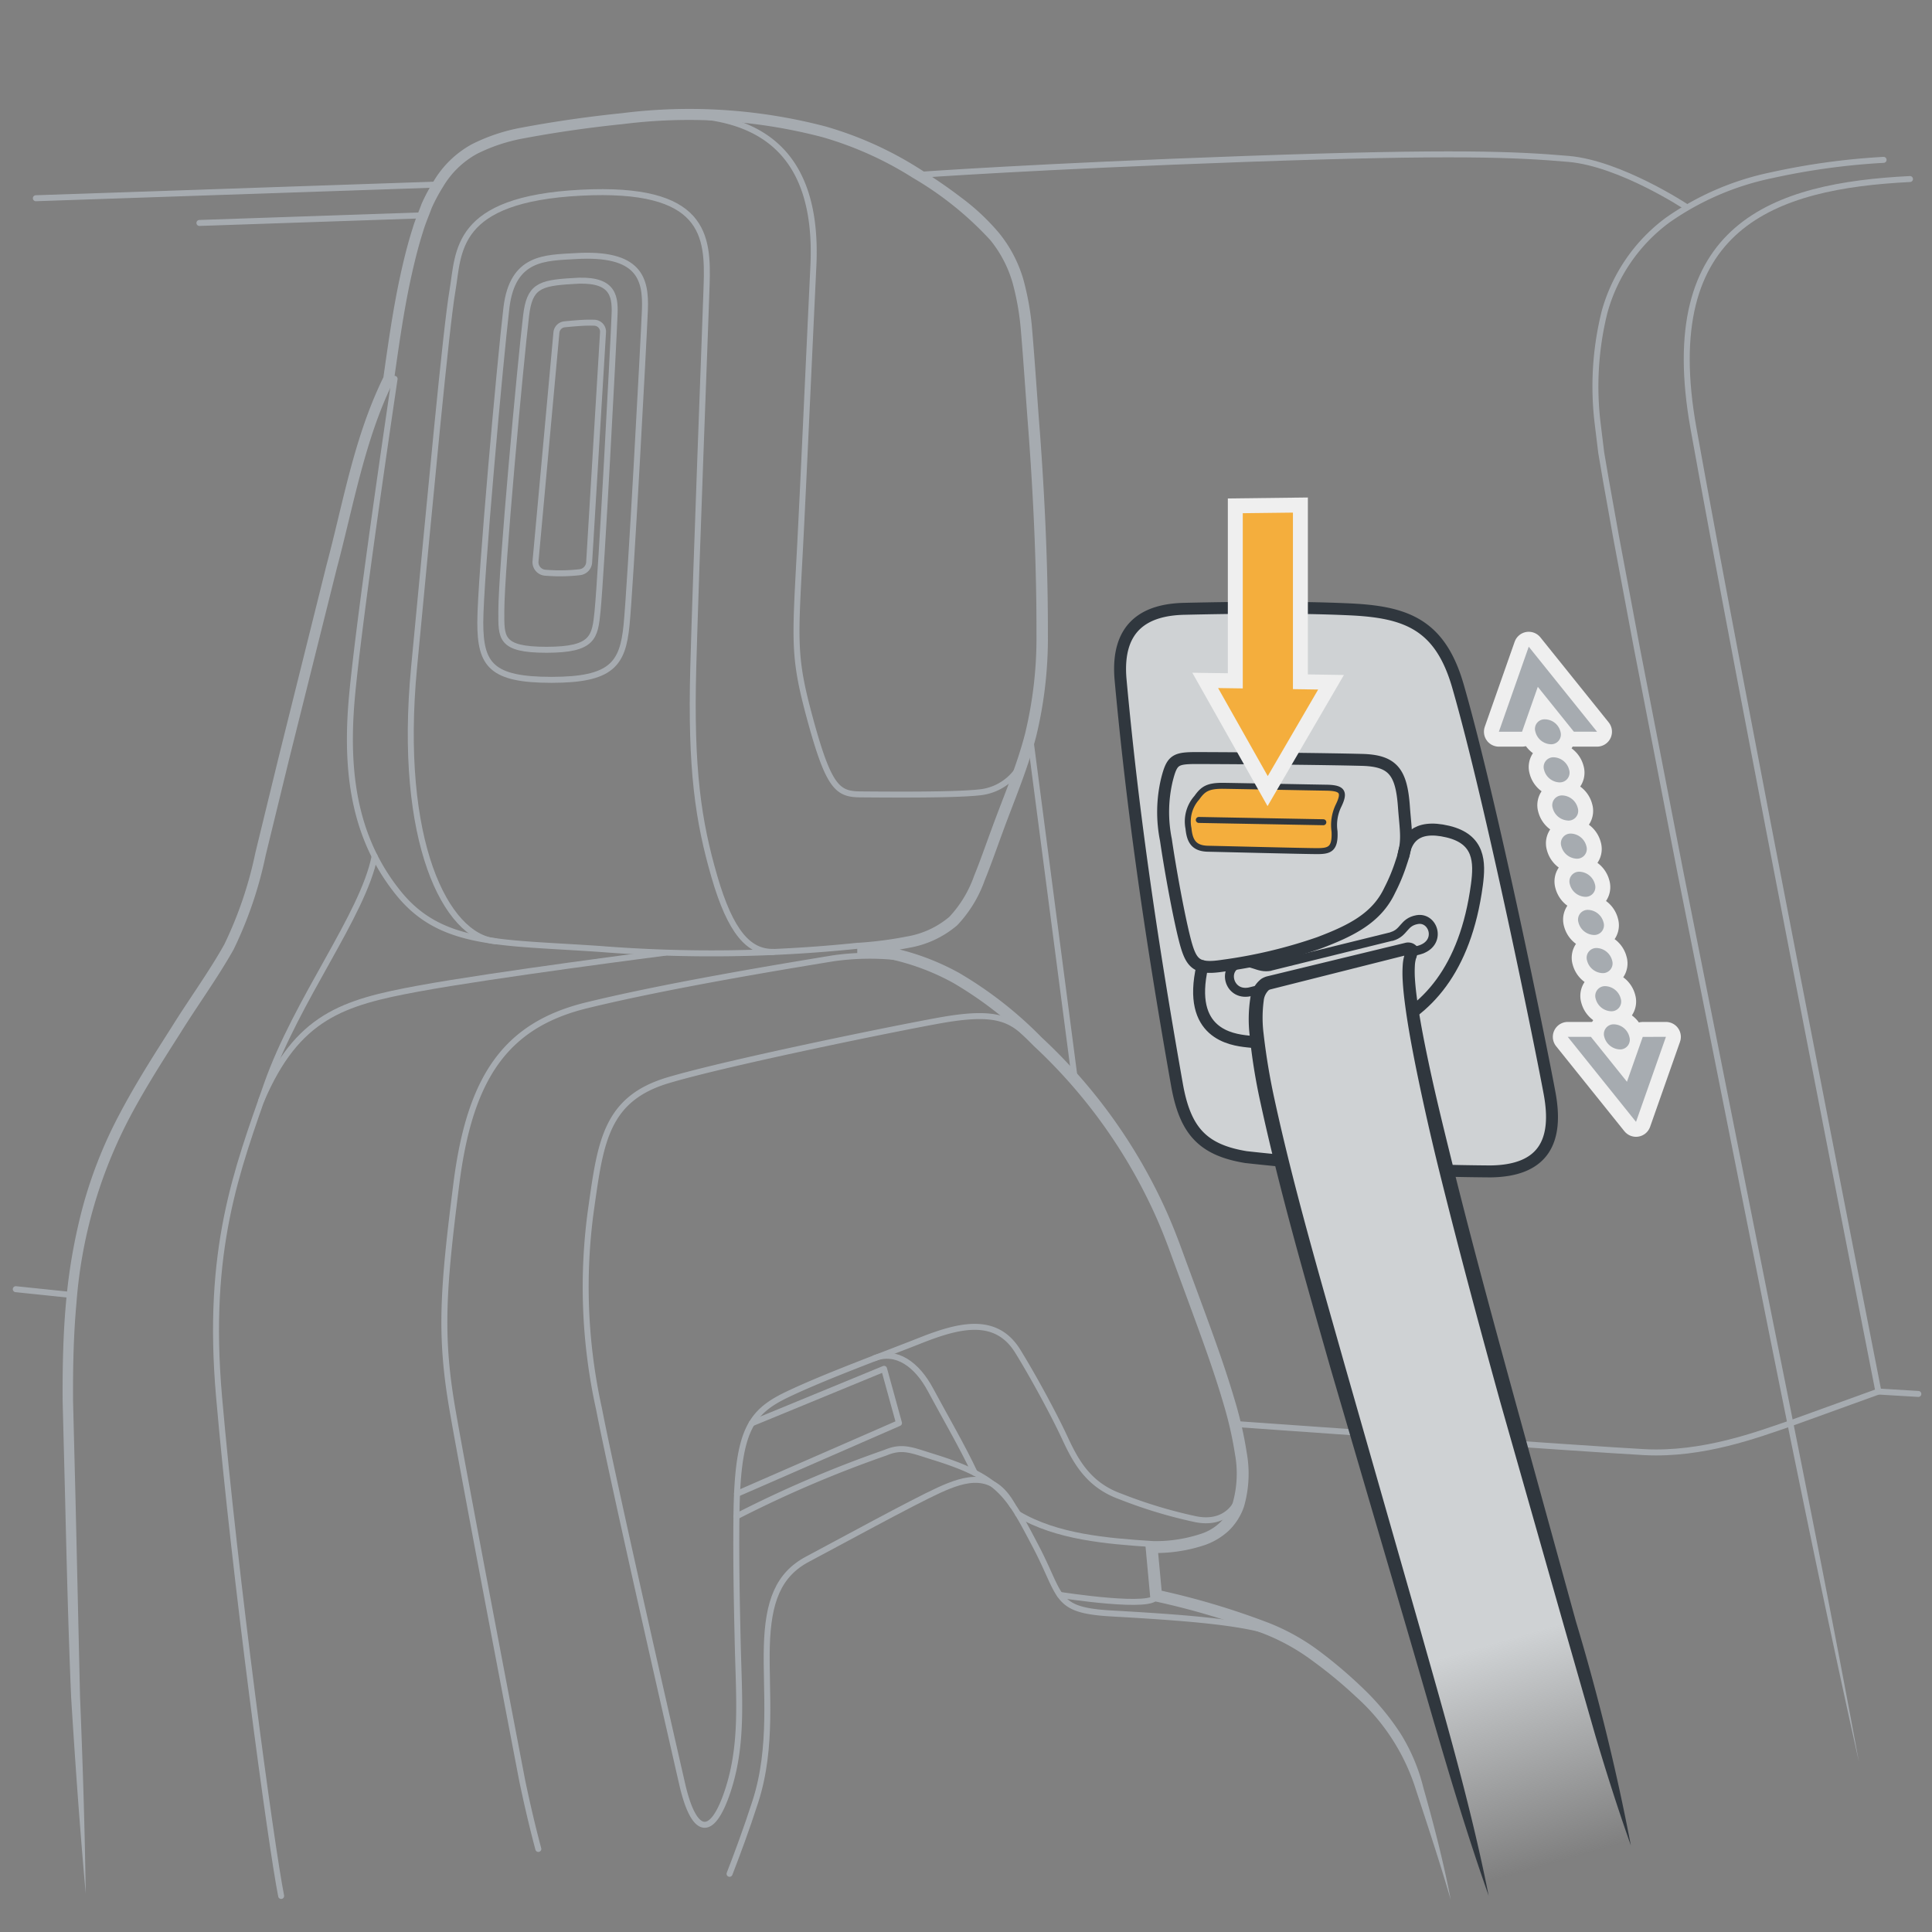 <svg xmlns="http://www.w3.org/2000/svg" xmlns:xlink="http://www.w3.org/1999/xlink" width="161.749" height="161.749" viewBox="0 0 161.749 161.749"><rect x="0" y="0" width="161.749" height="161.749" fill="#808080" stroke="none"/><defs><linearGradient id="linear-gradient" x1="131.968" y1="155.457" x2="126.647" y2="137.056" gradientUnits="userSpaceOnUse"><stop offset="0" stop-color="#cfd2d4" stop-opacity="0"/><stop offset="1" stop-color="#cfd2d4"/></linearGradient></defs><g id="illustration"><path d="M121.458,159.049c-.9-3.08-1.9-6.121-2.9-9.161a17.429,17.429,0,0,0-5.022-7.825,37.463,37.463,0,0,0-3.657-3.022,17.455,17.455,0,0,0-4.079-2.267,62.752,62.752,0,0,0-9.13-2.711l-.349-.083-.033-.356-.375-4.062-.05-.542h.544a12.087,12.087,0,0,0,4.1-.594,4.168,4.168,0,0,0,2.7-2.612,9.04,9.04,0,0,0,.188-4.063,31.045,31.045,0,0,0-.944-4.157c-.8-2.752-1.8-5.462-2.795-8.176l-1.5-4.074c-.489-1.363-1-2.683-1.607-3.984A44.131,44.131,0,0,0,86.533,87.554,32.088,32.088,0,0,0,79.822,82.3a19.69,19.69,0,0,0-8.052-2.4l0-.963a31.462,31.462,0,0,0,4.136-.529,7.431,7.431,0,0,0,3.573-1.648,9.749,9.749,0,0,0,2.072-3.427c.526-1.29.986-2.628,1.479-3.958.975-2.675,2.1-5.261,2.791-7.959a34.018,34.018,0,0,0,.954-8.3c.011-5.626-.248-11.288-.664-16.915-.22-2.812-.4-5.66-.635-8.452a21.871,21.871,0,0,0-.706-4.086A10.063,10.063,0,0,0,82.9,20.091a27.915,27.915,0,0,0-6.47-5.2,29.207,29.207,0,0,0-7.594-3.414,44.107,44.107,0,0,0-16.657-1.091c-2.791.284-5.6.684-8.351,1.2a14.465,14.465,0,0,0-3.88,1.287A7.485,7.485,0,0,0,37.1,15.626a14.258,14.258,0,0,0-.963,1.8c-.235.652-.518,1.281-.714,1.95-.425,1.326-.754,2.689-1.053,4.06-.59,2.746-.979,5.544-1.378,8.337l-.011.074-.046.093c-2.384,4.808-3.327,10.35-4.736,15.639L24.2,63.588l-1.958,8.02A33.583,33.583,0,0,1,19.554,79.5c-1.382,2.449-3,4.649-4.449,6.984-1.477,2.319-2.955,4.629-4.23,7.038A39.671,39.671,0,0,0,6.4,109.1c-.248,2.719-.3,5.457-.283,8.2l.206,8.242L6.7,142.029c.225,5.5.4,10.994.476,16.5-.493-5.482-.881-10.97-1.222-16.46-.234-5.5-.367-11-.5-16.5l-.209-8.254c-.015-2.761.032-5.528.283-8.289a47.077,47.077,0,0,1,1.457-8.189,37.454,37.454,0,0,1,3.108-7.726c1.3-2.454,2.789-4.783,4.264-7.1,1.452-2.337,3.1-4.586,4.415-6.931a32.836,32.836,0,0,0,2.607-7.684l1.952-8.011,3.989-16.017c1.423-5.306,2.306-10.771,4.824-15.874l-.056.168c.4-2.808.789-5.619,1.386-8.407.3-1.392.638-2.782,1.076-4.151.2-.689.5-1.355.744-2.033a15.3,15.3,0,0,1,1.032-1.935,8.411,8.411,0,0,1,3.186-3.064,15.289,15.289,0,0,1,4.139-1.384c2.814-.528,5.608-.925,8.445-1.216A45,45,0,0,1,69.1,10.583,30.12,30.12,0,0,1,76.935,14.1c1.206.765,2.387,1.555,3.527,2.431A18.744,18.744,0,0,1,83.634,19.5a11.035,11.035,0,0,1,2.042,3.894,22.737,22.737,0,0,1,.741,4.262c.244,2.845.418,5.645.641,8.474.419,5.656.682,11.307.673,17a34.921,34.921,0,0,1-.982,8.522c-.718,2.79-1.857,5.414-2.815,8.052-.49,1.323-.95,2.662-1.491,3.992a10.62,10.62,0,0,1-2.3,3.765,8.362,8.362,0,0,1-4.024,1.887,32.1,32.1,0,0,1-4.274.55l0-.963A20.642,20.642,0,0,1,80.29,81.45a33,33,0,0,1,6.915,5.4,45.118,45.118,0,0,1,10.239,14.1c.615,1.322,1.151,2.7,1.639,4.058l1.5,4.07c1,2.717,2,5.438,2.819,8.24a32.053,32.053,0,0,1,.976,4.3,9.957,9.957,0,0,1-.232,4.523,5.072,5.072,0,0,1-1.275,2.01,5.7,5.7,0,0,1-2.017,1.207,13.028,13.028,0,0,1-4.443.658l.5-.542.377,4.062L96.9,133.1a63.577,63.577,0,0,1,9.283,2.756,18.114,18.114,0,0,1,4.3,2.4,38.71,38.71,0,0,1,3.7,3.159,21.091,21.091,0,0,1,3.111,3.781,15.643,15.643,0,0,1,1.882,4.513C120.052,152.783,120.852,155.9,121.458,159.049Z" style="fill:#a6abb0"/><path d="M85.232,126.756c3.231,1.929,7.471,2.264,11.175,2.51" style="fill:none;stroke:#a6abb0;stroke-linecap:round;stroke-linejoin:round;stroke-width:0.5px"/><path d="M73.215,113.708c1.85-.713,3.557.536,4.685,2.643,1.16,2.164,2.652,4.719,3.7,6.951" style="fill:none;stroke:#a6abb0;stroke-linecap:round;stroke-linejoin:round;stroke-width:0.5px"/><path d="M61.651,126.958a97.859,97.859,0,0,1,12.488-5.341c1.429-.6,2.2-.2,4.062.376,5.567,1.73,6.245,3.16,8.5,7.448s1.517,5.369,6.395,5.642c7.856.441,11.922.86,14.539,1.983" style="fill:none;stroke:#a6abb0;stroke-linecap:round;stroke-linejoin:round;stroke-width:0.5px"/><path d="M96.783,133.579c.106,1.23-8.049-.053-8.049-.053" style="fill:none;stroke:#a6abb0;stroke-linecap:round;stroke-linejoin:round;stroke-width:0.5px"/><polyline points="61.7 125.065 75.265 119.141 74.014 114.599 62.933 119.162" style="fill:none;stroke:#a6abb0;stroke-linecap:round;stroke-linejoin:round;stroke-width:0.5px"/><path d="M71.807,79.18a118.227,118.227,0,0,1-21.559.269c-8.393-.582-13.3-.249-16.869-4.653s-4.4-9.64-3.988-15.54,3.645-27.54,3.645-27.54" style="fill:none;stroke:#a6abb0;stroke-linecap:round;stroke-linejoin:round;stroke-width:0.5px"/><path d="M31.364,71.691c-.976,4.933-6.544,12-9.037,19.142s-5.069,13.712-3.988,26.093c1.313,15.058,4.36,37.623,5.2,41.806" style="fill:none;stroke:#a6abb0;stroke-linecap:round;stroke-linejoin:round;stroke-width:0.5px"/><path d="M21.867,92.147c3.016-7.068,6.838-8.216,13.153-9.38s20.627-3,20.627-3" style="fill:none;stroke:#a6abb0;stroke-linecap:round;stroke-linejoin:round;stroke-width:0.5px"/><line x1="86.24" y1="61.706" x2="89.989" y2="90.405" style="fill:none;stroke:#a6abb0;stroke-linecap:round;stroke-linejoin:round;stroke-width:0.5px"/><path d="M155.634,147.524c-2.754-12.378-5.3-24.8-7.786-37.231l-7.427-37.3L136.8,54.319l-1.753-9.348-.837-4.682-.4-2.347-.289-2.374a26,26,0,0,1,.576-9.527,14.534,14.534,0,0,1,5.378-7.819,23.591,23.591,0,0,1,8.753-3.788,58.675,58.675,0,0,1,9.45-1.3.25.25,0,1,1,.033.5h0a57.964,57.964,0,0,0-9.366,1.287,23.092,23.092,0,0,0-8.568,3.7,14.021,14.021,0,0,0-5.2,7.558,25.515,25.515,0,0,0-.56,9.338l.286,2.345.4,2.341.837,4.677,1.752,9.344,3.625,18.668,7.427,37.3C150.849,122.621,153.33,135.054,155.634,147.524Z" style="fill:#a6abb0"/><path d="M159.905,14.989c-11.4.568-21.175,3.865-18.125,20.875,3.867,21.561,14.253,74.387,15.483,80.638l3.344.2" style="fill:none;stroke:#a6abb0;stroke-linecap:round;stroke-linejoin:round;stroke-width:0.5px"/><line x1="149.887" y1="119.169" x2="157.263" y2="116.502" style="fill:none;stroke:#a6abb0;stroke-linecap:round;stroke-linejoin:round;stroke-width:0.5px"/><line x1="3" y1="16.596" x2="36.64" y2="15.451" style="fill:none;stroke:#a6abb0;stroke-linecap:round;stroke-linejoin:round;stroke-width:0.5px"/><line x1="16.695" y1="18.666" x2="35.395" y2="18.03" style="fill:none;stroke:#a6abb0;stroke-linecap:round;stroke-linejoin:round;stroke-width:0.5px"/><path d="M76.922,14.639s9.889-.713,27.464-1.336,22.561-.374,26.924,0S141.2,17.34,141.2,17.34" style="fill:none;stroke:#a6abb0;stroke-linecap:round;stroke-linejoin:round;stroke-width:0.5px"/><path d="M103.4,119.218s29.95,2.132,34.273,2.357c4.914.256,9.488-1.474,12.214-2.406" style="fill:none;stroke:#a6abb0;stroke-linecap:round;stroke-linejoin:round;stroke-width:0.5px"/><path d="M99.137,50.971c-3.16.073-5.737,1.4-5.318,5.969.953,10.385,2.408,20.819,4.716,33.862.675,3.817,2.107,5.468,5.769,6.07a197.873,197.873,0,0,0,20.467,1.2c4.615-.05,5.667-2.708,4.966-6.521-.689-3.749-4.859-24.347-7.675-34.112-1.486-5.152-4.319-6.2-9.03-6.421S102.61,50.891,99.137,50.971Z" style="fill:#cfd2d4;stroke:#30373e;stroke-linecap:round;stroke-linejoin:round"/><path d="M116.351,74.531c-1.092,2.332-3.236,3.386-5.907,4.4a41.148,41.148,0,0,1-8.052,1.918c-2.22.339-2.671-.112-3.2-2.182s-1.241-6.019-1.58-8.352a11.737,11.737,0,0,1,.075-5c.437-1.727.68-1.857,2.636-1.85,4.441.016,10.423.07,13.695.153,2.6.065,3.309,1.02,3.519,3.915.153,2.1.392,2.9-.21,4.629A15.148,15.148,0,0,1,116.351,74.531Z" style="fill:none;stroke:#30373e;stroke-linecap:round;stroke-linejoin:round"/><path d="M100.2,66.786a2.984,2.984,0,0,0-.7,2.565c.1,1,.4,1.681,1.631,1.706s8.114.2,9.142.2,1.53-.15,1.455-1.655a3.7,3.7,0,0,1,.351-2.182c.527-1.1.326-1.455-1.029-1.474-1.1-.015-7.26-.137-8.59-.156S100.722,66.047,100.2,66.786Z" style="fill:#f4ae3d;stroke:#30373e;stroke-linecap:round;stroke-linejoin:round;stroke-width:0.5px"/><path d="M117.5,71.6c.207-1.257.95-2.637,3.715-1.977,2.666.637,2.688,2.546,2.433,4.453-1.921,14.356-13.255,13.775-19.213,13.113-1.335-.148-5.076-.632-3.774-6.3" style="fill:none;stroke:#30373e;stroke-linecap:round;stroke-linejoin:round"/><path d="M118.78,79.55l-14,3.452c-1.862.531-2.5-1.873-1.074-2.326,1.129-.358,1.573.441,2.666.227.008,0,10.133-2.5,10.137-2.5,1.089-.31.963-1.2,2.136-1.412C120.04,76.743,120.755,79.014,118.78,79.55Z" style="fill:none;stroke:#30373e;stroke-linecap:round;stroke-linejoin:round;stroke-width:0.75px"/><path d="M136.539,154.505c-5.074-19.7-21.414-73.013-18.2-74.8a.512.512,0,0,0-.555-.282L106.208,82.3c-4.567,1.133,6.066,31.384,18.422,76.4" style="fill:url(#linear-gradient)"/><path d="M136.539,154.505c-1.084-3.046-2.055-6.115-2.974-9.2l-2.661-9.287-5.286-18.592c-1.719-6.211-3.391-12.436-4.952-18.7q-1.177-4.694-2.142-9.445c-.315-1.587-.615-3.177-.839-4.79-.112-.808-.21-1.618-.253-2.448a10.278,10.278,0,0,1,.008-1.276,3.543,3.543,0,0,1,.112-.69,1.291,1.291,0,0,1,.546-.808l-.206.658,0,0-10.487,2.643-.7.177-.349.088a.491.491,0,0,0-.147.07,1.421,1.421,0,0,0-.409.876,10.745,10.745,0,0,0-.018,2.7,54.484,54.484,0,0,0,.931,5.6c1.623,7.456,3.787,14.823,5.868,22.2L118.9,136.41c2.084,7.381,4.235,14.748,5.73,22.291-2.564-7.248-4.592-14.639-6.75-22l-6.467-22.08c-2.1-7.379-4.24-14.748-5.879-22.283a48.679,48.679,0,0,1-.921-5.746,11.709,11.709,0,0,1,.065-3.029,2.436,2.436,0,0,1,.906-1.6,1.7,1.7,0,0,1,.5-.224l.35-.084.7-.17,5.59-1.356,2.8-.678,1.4-.338.7-.17a.99.99,0,0,1,.693.058,1.083,1.083,0,0,1,.474.473l0,.007-.206.659c.056-.031-.034.052-.06.2a2.559,2.559,0,0,0-.071.5,9.226,9.226,0,0,0,.008,1.138c.05.778.155,1.567.273,2.353.238,1.575.555,3.148.886,4.716.666,3.139,1.452,6.257,2.221,9.38,1.559,6.241,3.255,12.452,4.956,18.662l5.131,18.629A188.484,188.484,0,0,1,136.539,154.505Z" style="fill:#30373e"/><polygon points="108.246 58.937 104.046 58.866 104.046 42.966 108.246 42.916 108.246 58.937" style="fill:none;stroke:#efefef;stroke-width:2.5px"/><polygon points="110.358 57.728 106.138 64.975 101.981 57.605 110.358 57.728" style="fill:none;stroke:#efefef;stroke-width:2.5px"/><polygon points="108.246 58.937 104.046 58.866 104.046 42.966 108.246 42.916 108.246 58.937" style="fill:#f4ae3d"/><polygon points="110.358 57.728 106.138 64.975 101.981 57.605 110.358 57.728" style="fill:#f4ae3d"/><line x1="6.042" y1="108.422" x2="1.321" y2="107.932" style="fill:none;stroke:#a6abb0;stroke-linecap:round;stroke-linejoin:round;stroke-width:0.5px"/><path d="M48.171,21.441c5.4-.326,5.922,1.919,5.82,4.516S52.78,49.1,52.454,52.354s-1.257,4.563-6.285,4.563-5.959-1.257-5.959-4.8,1.676-22.067,2.188-26.35S45.661,21.593,48.171,21.441Z" style="fill:none;stroke:#a6abb0;stroke-linecap:round;stroke-linejoin:round;stroke-width:0.5px"/><path d="M45.749,54.4c-3.925,0-3.777-1.034-3.777-3.241,0-3.426,1.585-20.649,2.074-24.737.287-2.4,1.067-2.733,3.832-2.888,3.319-.28,3.643,1.067,3.577,2.743-.1,2.635-1.11,21.72-1.428,24.906C49.811,53.345,49.678,54.4,45.749,54.4Z" style="fill:none;stroke:#a6abb0;stroke-linecap:round;stroke-linejoin:round;stroke-width:0.5px"/><path d="M46.9,48c-.456,0-.893-.024-1.252-.051a.886.886,0,0,1-.814-.963l1.75-19.145a.761.761,0,0,1,.679-.688c.405-.042.95-.092,1.448-.12.405-.025.762-.024,1.049-.014a.752.752,0,0,1,.726.8L49.324,47.079a.885.885,0,0,1-.785.826A14.844,14.844,0,0,1,46.9,48Z" style="fill:none;stroke:#a6abb0;stroke-linecap:round;stroke-linejoin:round;stroke-width:0.5px"/><path d="M86.531,87.119c-1.752-1.61-2.652-2.582-7.558-1.739-3.169.545-17.859,3.52-23.027,5.057s-5.656,5.1-6.425,10.545a47.26,47.26,0,0,0,.629,16.969c1.327,6.844,6.983,31.5,6.983,31.5.987,4.223,2.482,4.459,3.795.489s.931-7.821.828-12.655c-.056-2.6-.147-6.38-.1-10.322.075-7.147,1.128-8.726,4.288-10.231s7.9-3.235,11.134-4.514,6.3-2.041,8.125.9c1.265,2.042,3.011,5.254,3.919,7.209s1.955,3.981,4.679,4.959a39.92,39.92,0,0,0,6.215,1.885c2.58.566,4.019-1.141,4.019-3.492" style="fill:none;stroke:#a6abb0;stroke-linecap:round;stroke-linejoin:round;stroke-width:0.5px"/><path d="M75.077,80.131a21.808,21.808,0,0,0-5.319.1C65.69,80.9,55.946,82.494,49.1,84.17S39.326,90.3,38.208,99.1s-1.4,12.64-.349,18.785S43.725,149.1,43.725,149.1c.47,2.254.933,4.156,1.344,5.695" style="fill:none;stroke:#a6abb0;stroke-linecap:round;stroke-linejoin:round;stroke-width:0.5px"/><path d="M56.635,9.626c6.713,0,11.928,2.876,11.462,12.653s-.853,18.528-1.117,23.557c-.419,7.961-.581,9.124.838,14.339C69.4,66,70.143,66.49,72.054,66.507c5.215.047,8.567,0,10.1-.186A4.428,4.428,0,0,0,85.868,63" style="fill:none;stroke:#a6abb0;stroke-linecap:round;stroke-linejoin:round;stroke-width:0.5px"/><path d="M64.743,79.692c-2.048.045-3.583-1.639-4.933-6.295s-2-8.985-1.769-17.505.978-27.793,1.117-31.983-.1-8.312-10.521-7.776c-10.652.547-10.2,4.936-10.756,8.2s-1.815,16.9-3.212,31.518S37.353,78.431,41.486,78.8" style="fill:none;stroke:#a6abb0;stroke-linecap:round;stroke-linejoin:round;stroke-width:0.5px"/><path d="M84.775,126.052c-1.644-3-3.953-2.3-6.162-1.294s-8.535,4.468-11,5.773S64.305,134.1,64.2,137.81s.514,8.433-.953,13c-.74,2.3-1.553,4.488-2.168,6.068" style="fill:none;stroke:#a6abb0;stroke-linecap:round;stroke-linejoin:round;stroke-width:0.5px"/><line x1="100.365" y1="68.646" x2="110.792" y2="68.839" style="fill:none;stroke:#30373e;stroke-linecap:round;stroke-linejoin:round;stroke-width:0.5px"/></g><g id="arrows_above" data-name="arrows above"><path d="M129.831,62.31a1.388,1.388,0,0,1-1.287-1.05.8.8,0,0,1,.816-1.036,1.359,1.359,0,0,1,1.284,1.036A.815.815,0,0,1,129.831,62.31Z" style="fill:none;stroke:#efefef;stroke-linecap:round;stroke-linejoin:round;stroke-width:2.5px"/><path d="M134.879,84.664a1.392,1.392,0,0,1-1.287-1.05.814.814,0,0,1,.812-1.052,1.39,1.39,0,0,1,1.287,1.048v0A.813.813,0,0,1,134.879,84.664Zm-.721-3.193a1.392,1.392,0,0,1-1.287-1.05.814.814,0,0,1,.812-1.052,1.39,1.39,0,0,1,1.287,1.048v0A.813.813,0,0,1,134.158,81.471Zm-.721-3.194a1.392,1.392,0,0,1-1.287-1.05.814.814,0,0,1,.812-1.052,1.39,1.39,0,0,1,1.287,1.048v0A.813.813,0,0,1,133.437,78.277Zm-.721-3.194a1.392,1.392,0,0,1-1.287-1.05.814.814,0,0,1,.812-1.052,1.39,1.39,0,0,1,1.287,1.048v0A.813.813,0,0,1,132.716,75.083ZM132,71.89a1.392,1.392,0,0,1-1.287-1.05.814.814,0,0,1,.812-1.052,1.39,1.39,0,0,1,1.287,1.048v0A.813.813,0,0,1,132,71.89Zm-.721-3.194a1.392,1.392,0,0,1-1.287-1.05.814.814,0,0,1,.812-1.052,1.39,1.39,0,0,1,1.287,1.048v0A.813.813,0,0,1,131.274,68.7Zm-.721-3.193a1.392,1.392,0,0,1-1.287-1.05.814.814,0,0,1,.813-1.052,1.389,1.389,0,0,1,1.286,1.048v0A.813.813,0,0,1,130.553,65.5Z" style="fill:none;stroke:#efefef;stroke-linecap:round;stroke-linejoin:round;stroke-width:2.5px"/><path d="M135.6,87.859a1.413,1.413,0,0,1-1.287-1.05.816.816,0,0,1,.814-1.052,1.374,1.374,0,0,1,1.286,1.052A.811.811,0,0,1,135.6,87.859Z" style="fill:none;stroke:#efefef;stroke-linecap:round;stroke-linejoin:round;stroke-width:2.5px"/><polygon points="127.988 54.143 125.487 61.26 127.427 61.26 128.747 57.502 131.766 61.259 133.706 61.26 127.988 54.143" style="fill:none;stroke:#efefef;stroke-linecap:round;stroke-linejoin:round;stroke-width:2.5px"/><polygon points="136.969 93.924 131.254 86.807 133.194 86.807 136.211 90.565 137.533 86.808 139.473 86.807 136.969 93.924" style="fill:none;stroke:#efefef;stroke-linecap:round;stroke-linejoin:round;stroke-width:2.5px"/><path d="M129.831,62.31a1.388,1.388,0,0,1-1.287-1.05.8.8,0,0,1,.816-1.036,1.359,1.359,0,0,1,1.284,1.036A.815.815,0,0,1,129.831,62.31Z" style="fill:#a6abb0"/><path d="M134.879,84.664a1.392,1.392,0,0,1-1.287-1.05.814.814,0,0,1,.812-1.052,1.39,1.39,0,0,1,1.287,1.048v0A.813.813,0,0,1,134.879,84.664Zm-.721-3.193a1.392,1.392,0,0,1-1.287-1.05.814.814,0,0,1,.812-1.052,1.39,1.39,0,0,1,1.287,1.048v0A.813.813,0,0,1,134.158,81.471Zm-.721-3.194a1.392,1.392,0,0,1-1.287-1.05.814.814,0,0,1,.812-1.052,1.39,1.39,0,0,1,1.287,1.048v0A.813.813,0,0,1,133.437,78.277Zm-.721-3.194a1.392,1.392,0,0,1-1.287-1.05.814.814,0,0,1,.812-1.052,1.39,1.39,0,0,1,1.287,1.048v0A.813.813,0,0,1,132.716,75.083ZM132,71.89a1.392,1.392,0,0,1-1.287-1.05.814.814,0,0,1,.812-1.052,1.39,1.39,0,0,1,1.287,1.048v0A.813.813,0,0,1,132,71.89Zm-.721-3.194a1.392,1.392,0,0,1-1.287-1.05.814.814,0,0,1,.812-1.052,1.39,1.39,0,0,1,1.287,1.048v0A.813.813,0,0,1,131.274,68.7Zm-.721-3.193a1.392,1.392,0,0,1-1.287-1.05.814.814,0,0,1,.813-1.052,1.389,1.389,0,0,1,1.286,1.048v0A.813.813,0,0,1,130.553,65.5Z" style="fill:#a6abb0"/><path d="M135.6,87.859a1.413,1.413,0,0,1-1.287-1.05.816.816,0,0,1,.814-1.052,1.374,1.374,0,0,1,1.286,1.052A.811.811,0,0,1,135.6,87.859Z" style="fill:#a6abb0"/><polygon points="127.988 54.143 125.487 61.26 127.427 61.26 128.747 57.502 131.766 61.259 133.706 61.26 127.988 54.143" style="fill:#a6abb0"/><polygon points="136.969 93.924 131.254 86.807 133.194 86.807 136.211 90.565 137.533 86.808 139.473 86.807 136.969 93.924" style="fill:#a6abb0"/></g></svg>